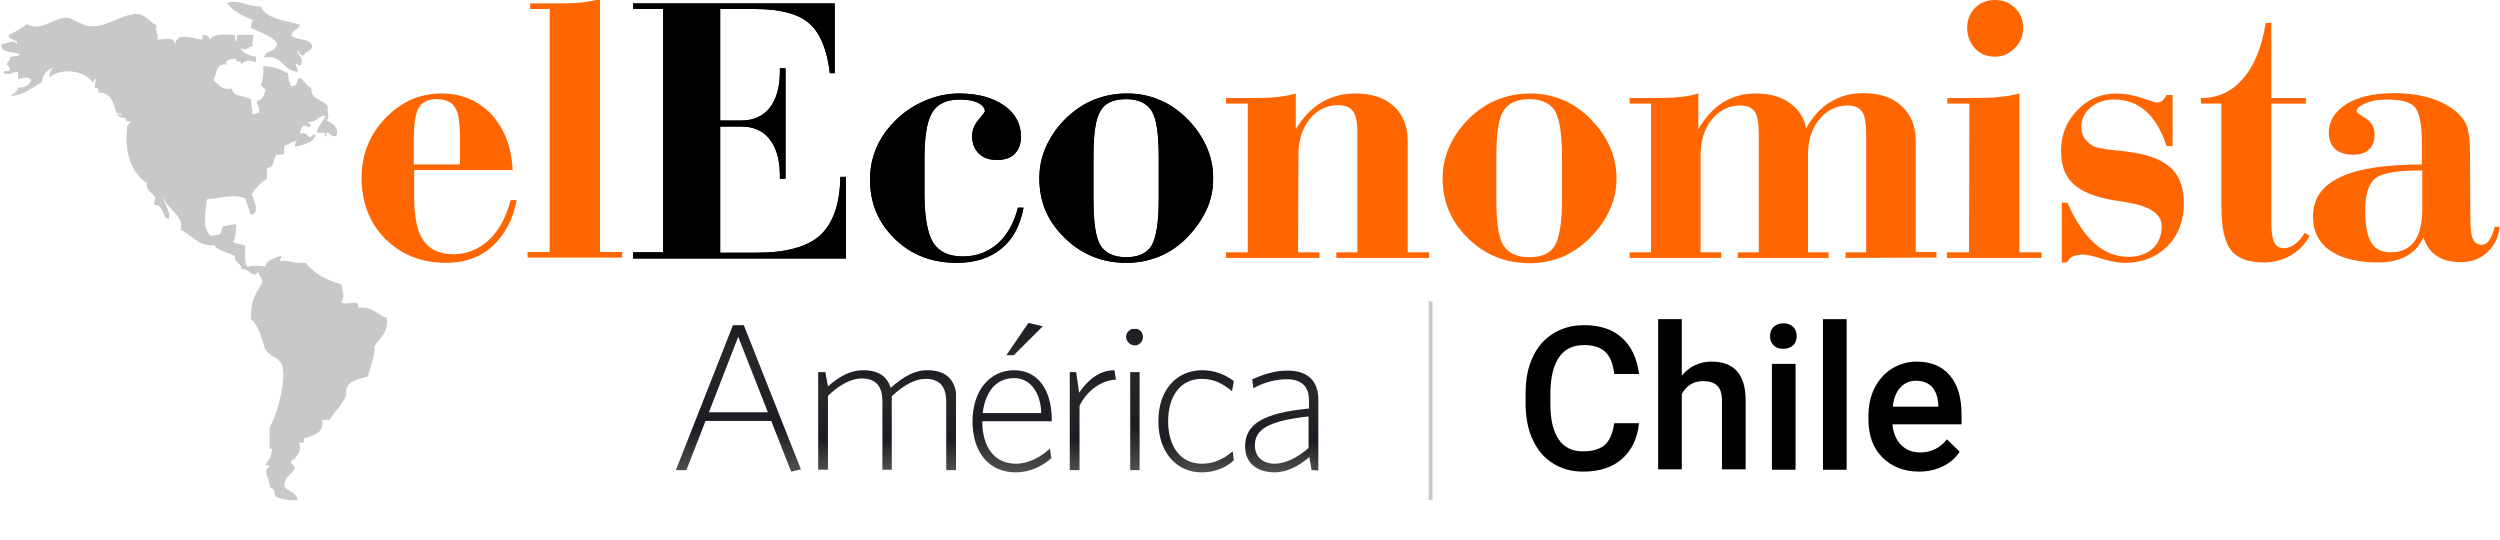 <?xml version="1.0" encoding="utf-8"?>
<!-- Generator: Adobe Illustrator 23.0.3, SVG Export Plug-In . SVG Version: 6.00 Build 0)  -->
<svg version="1.1" id="Capa_1" xmlns="http://www.w3.org/2000/svg" xmlns:xlink="http://www.w3.org/1999/xlink" x="0px" y="0px"
	 viewBox="0 0 665.8 143.9" style="enable-background:new 0 0 665.8 143.9;" xml:space="preserve">
<style type="text/css">
	.st0{fill:#FF6600;}
	.st1{clip-path:url(#SVGID_4_);}
	.st2{clip-path:url(#SVGID_7_);}
	.st3{clip-path:url(#SVGID_9_);}
	.st4{clip-path:url(#SVGID_11_);fill:url(#SVGID_12_);}
	.st5{clip-path:url(#SVGID_14_);fill:url(#SVGID_15_);}
	.st6{clip-path:url(#SVGID_17_);fill:url(#SVGID_18_);}
	.st7{clip-path:url(#SVGID_20_);fill:url(#SVGID_21_);}
	.st8{clip-path:url(#SVGID_23_);fill:url(#SVGID_24_);}
	.st9{clip-path:url(#SVGID_26_);fill:url(#SVGID_27_);}
	.st10{clip-path:url(#SVGID_29_);fill:url(#SVGID_30_);}
	.st11{fill-rule:evenodd;clip-rule:evenodd;fill:#CAC7C7;}
	.st12{enable-background:new    ;}
	.st13{fill:none;stroke:#CAC7C7;stroke-miterlimit:10;}
</style>
<path class="st0" d="M136.5,45.3h-26.2v7.2c0,5.3,0.8,9.2,2.5,11.6c1.7,2.4,4.3,3.6,8,3.6c3.6,0,6.7-1.3,9.4-3.8
	c2.7-2.5,4.6-6.1,5.8-10.6h1.6c-1,5.2-3.2,9.3-6.5,12.3c-3.3,3-7.4,4.4-12.3,4.4c-6.5,0-11.9-2.1-16.2-6.4
	c-4.2-4.2-6.3-9.7-6.3-16.3c0-6.1,2.1-11.4,6.3-15.8c4.2-4.4,9.2-6.6,15-6.6c5.4,0,9.8,1.9,13.4,5.7
	C134.4,34.4,136.3,39.4,136.5,45.3 M122.5,43.8v-7.1c0-4.1-0.4-6.8-1.4-8.2c-0.9-1.4-2.5-2.1-4.9-2.1c-2.2,0-3.8,0.8-4.7,2.3
	c-0.9,1.5-1.3,4.5-1.3,8.9v6.2H122.5L122.5,43.8z"/>
<path class="st0" d="M146.5,2.4h-5.3V0.9h7.9c2.6,0,4.8-0.1,6.3-0.3c1.6-0.2,3.1-0.5,4.4-0.9v67.4h5.9v1.5h-25.2v-1.5h5.9V2.4"/>
<path id="SVGID_1_" d="M168.6,68.7v-1.5h8V2.4h-8V0.9h53.7v18.6H221c-0.7-6.2-2.5-10.6-5.4-13.2s-7.8-3.9-14.4-3.9h-9.4v29.7h5.6
	c3.2,0,5.8-1.1,7.6-3.4s2.7-5.5,2.7-9.6v-0.9h1.5v29.4h-1.5v-0.9c0-4.1-0.9-7.3-2.7-9.6c-1.8-2.3-4.3-3.4-7.6-3.4h-5.6v33.6h9.8
	c7.9,0,13.5-1.6,16.9-4.7c3.4-3.2,5.2-8.3,5.3-15.5h1.5v21.8h-56.7"/>
<g>
	<g>
		<defs>
			<path id="SVGID_2_" d="M168.6,68.7v-1.5h8V2.4h-8V0.9h53.7v18.6H221c-0.7-6.2-2.5-10.6-5.4-13.2s-7.8-3.9-14.4-3.9h-9.4v29.7h5.6
				c3.2,0,5.8-1.1,7.6-3.4s2.7-5.5,2.7-9.6v-0.9h1.5v29.4h-1.5v-0.9c0-4.1-0.9-7.3-2.7-9.6c-1.8-2.3-4.3-3.4-7.6-3.4h-5.6v33.6h9.8
				c7.9,0,13.5-1.6,16.9-4.7c3.4-3.2,5.2-8.3,5.3-15.5h1.5v21.8h-56.7"/>
		</defs>
		<clipPath id="SVGID_4_">
			<use xlink:href="#SVGID_2_"  style="overflow:visible;"/>
		</clipPath>
		<rect x="168.6" y="0.9" class="st1" width="56.6" height="67.8"/>
	</g>
</g>
<path id="SVGID_3_" d="M271.1,55.3h1.5c-0.9,4.7-2.8,8.4-5.9,10.9c-3,2.5-7,3.8-11.9,3.8c-6.6,0-12.1-2.1-16.5-6.4
	s-6.6-9.5-6.6-15.8c0-3.3,0.7-6.4,2.1-9.3c1.4-2.9,3.5-5.5,6.3-7.9c2.2-1.8,4.6-3.2,7.3-4.2c2.6-1,5.3-1.5,8.1-1.5
	c4.9,0,8.9,1.1,11.9,3.2s4.5,4.9,4.5,8.3c0,2-0.6,3.5-1.7,4.6s-2.7,1.6-4.7,1.6c-2.1,0-3.7-0.6-4.8-1.7c-1.2-1.2-1.8-2.7-1.8-4.7
	c0-1.5,0.6-3,1.7-4.3c1.1-1.3,1.7-2.1,1.7-2.2c0-0.9-0.6-1.7-1.8-2.3c-1.2-0.6-2.8-0.9-4.8-0.9c-3.5,0-6,1.1-7.4,3.4
	s-2.1,6.3-2.1,12.3v9.3c0,6.3,0.8,10.6,2.3,13.1c1.6,2.5,4.2,3.7,8,3.7c3.6,0,6.7-1.2,9.3-3.5C268.3,62.5,270.1,59.3,271.1,55.3"/>
<g>
	<g>
		<defs>
			<path id="SVGID_6_" d="M271.1,55.3h1.5c-0.9,4.7-2.8,8.4-5.9,10.9c-3,2.5-7,3.8-11.9,3.8c-6.6,0-12.1-2.1-16.5-6.4
				s-6.6-9.5-6.6-15.8c0-3.3,0.7-6.4,2.1-9.3c1.4-2.9,3.5-5.5,6.3-7.9c2.2-1.8,4.6-3.2,7.3-4.2c2.6-1,5.3-1.5,8.1-1.5
				c4.9,0,8.9,1.1,11.9,3.2s4.5,4.9,4.5,8.3c0,2-0.6,3.5-1.7,4.6s-2.7,1.6-4.7,1.6c-2.1,0-3.7-0.6-4.8-1.7c-1.2-1.2-1.8-2.7-1.8-4.7
				c0-1.5,0.6-3,1.7-4.3c1.1-1.3,1.7-2.1,1.7-2.2c0-0.9-0.6-1.7-1.8-2.3c-1.2-0.6-2.8-0.9-4.8-0.9c-3.5,0-6,1.1-7.4,3.4
				s-2.1,6.3-2.1,12.3v9.3c0,6.3,0.8,10.6,2.3,13.1c1.6,2.5,4.2,3.7,8,3.7c3.6,0,6.7-1.2,9.3-3.5C268.3,62.5,270.1,59.3,271.1,55.3"
				/>
		</defs>
		<clipPath id="SVGID_7_">
			<use xlink:href="#SVGID_6_"  style="overflow:visible;"/>
		</clipPath>
		<rect x="231.6" y="24.9" class="st2" width="41" height="45.1"/>
	</g>
</g>
<path id="SVGID_5_" d="M276.8,47.5c0-3,0.6-5.9,1.9-8.7s3.1-5.3,5.5-7.6c2.3-2.1,4.7-3.7,7.3-4.7c2.6-1,5.4-1.6,8.5-1.6
	s5.9,0.5,8.5,1.6c2.6,1,5,2.6,7.2,4.7c2.4,2.3,4.2,4.8,5.5,7.6s1.9,5.7,1.9,8.7s-0.6,5.9-1.9,8.6c-1.3,2.7-3.1,5.2-5.5,7.6
	c-2.2,2.1-4.6,3.7-7.2,4.7S303.1,70,300,70c-6.4,0-11.9-2.2-16.4-6.6C279,59,276.8,53.7,276.8,47.5 M308.6,53.1V41.8
	c0-6.1-0.6-10.2-1.9-12.3c-1.3-2-3.5-3.1-6.8-3.1s-5.6,1-6.8,3.1c-1.3,2-1.9,6.1-1.9,12.3v11.3c0,6.1,0.6,10.2,1.9,12.3
	c1.3,2,3.5,3.1,6.8,3.1s5.5-1,6.8-3.1C307.9,63.3,308.6,59.2,308.6,53.1z"/>
<g>
	<g>
		<defs>
			<path id="SVGID_8_" d="M276.8,47.5c0-3,0.6-5.9,1.9-8.7s3.1-5.3,5.5-7.6c2.3-2.1,4.7-3.7,7.3-4.7c2.6-1,5.4-1.6,8.5-1.6
				s5.9,0.5,8.5,1.6c2.6,1,5,2.6,7.2,4.7c2.4,2.3,4.2,4.8,5.5,7.6s1.9,5.7,1.9,8.7s-0.6,5.9-1.9,8.6c-1.3,2.7-3.1,5.2-5.5,7.6
				c-2.2,2.1-4.6,3.7-7.2,4.7S303.1,70,300,70c-6.4,0-11.9-2.2-16.4-6.6C279,59,276.8,53.7,276.8,47.5 M308.6,53.1V41.8
				c0-6.1-0.6-10.2-1.9-12.3c-1.3-2-3.5-3.1-6.8-3.1s-5.6,1-6.8,3.1c-1.3,2-1.9,6.1-1.9,12.3v11.3c0,6.1,0.6,10.2,1.9,12.3
				c1.3,2,3.5,3.1,6.8,3.1s5.5-1,6.8-3.1C307.9,63.3,308.6,59.2,308.6,53.1z"/>
		</defs>
		<clipPath id="SVGID_9_">
			<use xlink:href="#SVGID_8_"  style="overflow:visible;"/>
		</clipPath>
		<rect x="276.8" y="24.9" class="st3" width="46.2" height="45.1"/>
	</g>
</g>
<path class="st0" d="M345.7,67.2h5.7v1.5h-24.9v-1.5h5.8V27.6h-5.8v-1.5h7.9c2.4,0,4.4-0.1,6.1-0.3c1.6-0.2,3.2-0.5,4.6-0.9v9.5
	c1.9-3.1,4.1-5.5,6.8-7.1c2.7-1.6,5.7-2.4,9-2.4c4.4,0,7.8,1.1,10.3,3.4s3.7,5.4,3.7,9.3v29.6h5.7v1.5h-24.7v-1.5h5.6V35.4
	c0-2.8-0.4-4.8-1.2-5.8c-0.8-1.1-2.1-1.6-3.9-1.6c-3.1,0-5.6,1.3-7.6,3.7c-2,2.5-3,5.6-3,9.5L345.7,67.2"/>
<path class="st0" d="M384.2,47.5c0-3,0.6-5.9,1.9-8.7s3.1-5.3,5.5-7.6c2.3-2.1,4.7-3.7,7.3-4.7c2.6-1,5.4-1.6,8.5-1.6
	s5.9,0.5,8.5,1.6c2.6,1,5,2.6,7.2,4.7c2.4,2.3,4.2,4.8,5.5,7.6s1.9,5.7,1.9,8.7s-0.6,5.9-1.9,8.6c-1.2,2.7-3.1,5.2-5.5,7.6
	c-2.2,2.1-4.6,3.7-7.2,4.8c-2.6,1-5.4,1.6-8.5,1.6c-6.4,0-11.9-2.2-16.4-6.6C386.4,59,384.2,53.7,384.2,47.5 M416,53.1V41.8
	c0-6.1-0.7-10.2-1.9-12.3c-1.3-2-3.6-3.1-6.8-3.1c-3.3,0-5.5,1-6.9,3.1c-1.3,2-1.9,6.1-1.9,12.3v11.3c0,6.1,0.6,10.2,1.9,12.3
	c1.3,2,3.6,3.1,6.9,3.1s5.5-1,6.8-3.1C415.3,63.3,416,59.2,416,53.1z"/>
<path class="st0" d="M491.5,68.7v-1.5h5.5V35.5c0-2.8-0.4-4.8-1.1-5.8c-0.8-1.1-2-1.6-3.9-1.6c-3,0-5.5,1.3-7.5,3.7
	c-2,2.5-3,5.6-3,9.5v25.9h5.5v1.5h-24.2v-1.5h5.6V35.5c0-2.8-0.4-4.8-1.1-5.8c-0.8-1.1-2-1.6-3.9-1.6c-3,0-5.5,1.3-7.5,3.7
	c-2,2.5-3,5.6-3,9.5v25.9h5.5v1.5H434v-1.5h5.7V27.6H434v-1.5h7.7c2.2,0,4.2-0.1,6-0.3c1.7-0.2,3.3-0.5,4.6-0.9v9.5
	c1.8-3.1,4-5.5,6.5-7.1c2.6-1.6,5.5-2.4,8.8-2.4c3.6,0,6.6,0.8,9,2.5s3.9,4,4.4,6.8c1.7-3.1,3.8-5.4,6.4-7s5.5-2.4,8.8-2.4
	c4.3,0,7.7,1.1,10.2,3.4s3.8,5.4,3.8,9.3v29.6h5.5v1.5L491.5,68.7"/>
<path class="st0" d="M524.5,27.6h-5.9v-1.5h7.9c2.3,0,4.4-0.1,6.2-0.3c1.9-0.2,3.6-0.5,5.1-0.9v42.3h5.9v1.5h-25.2v-1.5h5.9
	L524.5,27.6 M523.9,7.4c0-2.1,0.7-3.9,2.1-5.3c1.4-1.4,3.2-2.1,5.3-2.1s3.9,0.7,5.3,2.1c1.5,1.4,2.2,3.2,2.2,5.3s-0.7,3.9-2.2,5.4
	s-3.2,2.3-5.3,2.3c-2.2,0-3.9-0.7-5.3-2.2C524.6,11.4,523.9,9.6,523.9,7.4z"/>
<path class="st0" d="M549.1,69.9V54h1.5c2.2,5,4.7,8.6,7.3,10.9c2.7,2.4,5.7,3.5,9,3.5c2.7,0,4.8-0.8,6.4-2.2c1.6-1.5,2.4-3.5,2.4-6
	c0-3.3-3.3-5.4-9.8-6.4c-1.4-0.2-2.5-0.4-3.2-0.5c-4.9-0.9-8.5-2.3-10.6-4.4c-2.2-2-3.2-5-3.2-8.7c0-4.2,1.4-7.9,4.3-10.8
	c2.8-3,6.3-4.5,10.5-4.5c2.1,0,4.3,0.4,6.7,1.2c2.4,0.8,3.7,1.2,3.9,1.2c0.6,0,1.2-0.1,1.6-0.5s0.8-0.9,1.1-1.5h1.6v13.6H577
	c-1.3-4.1-3.2-7.2-5.5-9.3c-2.3-2-5.1-3.1-8.4-3.1c-2.5,0-4.6,0.7-6.3,2.1s-2.5,3.2-2.5,5.3c0,1,0.3,1.9,0.7,2.7
	c0.5,0.8,1.2,1.5,2.1,2.1c0.9,0.6,2.9,1,6,1.3c3,0.3,5.4,0.6,7,1c4.1,0.9,7,2.4,8.8,4.5s2.7,5,2.7,8.6c0,4.8-1.5,8.6-4.4,11.5
	s-6.7,4.4-11.5,4.4c-1.6,0-3.6-0.4-6-1.1c-2.4-0.8-4.1-1.1-5-1.1c-1.1,0-2,0.2-2.7,0.5s-1.2,0.9-1.5,1.6H549.1"/>
<path class="st0" d="M586.1,26.1h0.2c4.4,0,8.1-1.7,11.1-5.2s5-8.4,6-14.8h1.5v20h9.2v1.5h-9.2v32c0,2.4,0.3,4,0.8,5
	c0.5,1,1.3,1.5,2.5,1.5c1.1,0,2.1-0.4,3-1.1c1-0.7,1.8-1.7,2.6-3l1.3,0.8c-1.2,2.2-2.8,3.9-5,5.2s-4.7,1.9-7.3,1.9
	c-4,0-6.9-1.1-8.6-3.2c-1.7-2.2-2.6-6-2.6-11.4V27.6h-5.4L586.1,26.1"/>
<path class="st0" d="M657.9,58.1c0,2.7,0.2,4.6,0.7,5.6s1.2,1.5,2.3,1.5c0.8,0,1.5-0.4,2-1.2c0.6-0.8,1.1-2,1.5-3.6h1.3
	c-0.3,2.8-1.4,5-3.3,6.8c-1.9,1.8-4.3,2.6-7,2.6s-4.8-0.5-6.4-1.6c-1.7-1.1-2.8-2.7-3.6-5c-1,2.2-2.5,3.9-4.5,5s-4.5,1.7-7.4,1.7
	c-5.7,0-10-1.1-13-3.2s-4.5-5.1-4.5-9.1c0-4.7,2.4-8.1,7.2-10.4c4.8-2.3,12.1-3.4,21.8-3.4v-6c0-4.8-0.7-7.9-1.9-9.3
	c-1.3-1.4-3.8-2-7.5-2c-2.2,0-4,0.3-5.6,1s-2.4,1.4-2.4,2.1c0,0.3,0.4,0.6,1.3,1.2c0.9,0.5,1.6,1,2,1.4c0.5,0.5,0.9,1,1.1,1.6
	c0.3,0.6,0.4,1.3,0.4,2.1c0,1.7-0.5,3-1.5,3.9c-1,1-2.4,1.4-4.2,1.4c-2.1,0-3.7-0.5-4.8-1.5s-1.7-2.5-1.7-4.4c0-3.1,1.6-5.6,4.7-7.6
	c3.1-1.9,7.3-2.9,12.6-2.9c3,0,5.7,0.3,8.2,0.9s4.7,1.5,6.6,2.7c2,1.3,3.4,2.7,4.3,4.3c0.8,1.6,1.2,4.2,1.2,7.7L657.9,58.1
	 M645.1,45.4h-0.9c-5.8,0-9.7,0.7-11.5,2c-1.8,1.4-2.8,4.2-2.8,8.4c0,4.1,0.5,7.1,1.6,8.8c1.1,1.8,2.8,2.6,5.3,2.6
	c2.7,0,4.8-1,6.2-2.9s2.1-4.8,2.1-8.7L645.1,45.4L645.1,45.4z"/>
<g>
	<g>
		<g>
			<defs>
				<path id="SVGID_10_" d="M210.7,125.6l-5.3-13.5h-17.5l-5.1,13.1H180l15.2-38.6h2.9l15.2,38.4L210.7,125.6 M196.6,89.7l-7.8,20.1
					h15.7L196.6,89.7z"/>
			</defs>
			<clipPath id="SVGID_11_">
				<use xlink:href="#SVGID_10_"  style="overflow:visible;"/>
			</clipPath>
			
				<linearGradient id="SVGID_12_" gradientUnits="userSpaceOnUse" x1="-71.234" y1="-67.052" x2="-67.19" y2="-67.052" gradientTransform="matrix(0 -9.643 9.643 0 843.263 -561.344)">
				<stop  offset="0" style="stop-color:#4F4F4E"/>
				<stop  offset="0.303" style="stop-color:#1D1C23"/>
				<stop  offset="0.806" style="stop-color:#29272A"/>
				<stop  offset="1" style="stop-color:#1D1C23"/>
			</linearGradient>
			<rect x="180" y="86.6" class="st4" width="33.3" height="39"/>
		</g>
	</g>
	<g>
		<g>
			<defs>
				<path id="SVGID_13_" d="M252,125.2V107c0-4-1.7-6.1-5.5-6.1c-2.8,0-5.7,1.6-9,4.6v19.6H235v-18.2c0-4-1.7-6.1-5.5-6.1
					c-2.8,0-5.8,1.6-9,4.6v19.7h-2.6v-26h1.9l0.7,3.8c3.1-2.7,6-4.3,9.4-4.3c4.1,0,6.4,1.7,7.3,4.7c3.3-2.9,6.2-4.7,9.8-4.7
					c5.4,0,7.8,3,7.8,8.2v18.5L252,125.2"/>
			</defs>
			<clipPath id="SVGID_14_">
				<use xlink:href="#SVGID_13_"  style="overflow:visible;"/>
			</clipPath>
			
				<linearGradient id="SVGID_15_" gradientUnits="userSpaceOnUse" x1="-97.536" y1="-62.583" x2="-93.499" y2="-62.583" gradientTransform="matrix(0 -6.602 6.602 0 649.345 -518.663)">
				<stop  offset="0" style="stop-color:#4F4F4E"/>
				<stop  offset="0.303" style="stop-color:#1D1C23"/>
				<stop  offset="0.806" style="stop-color:#29272A"/>
				<stop  offset="1" style="stop-color:#1D1C23"/>
			</linearGradient>
			<rect x="217.8" y="98.5" class="st5" width="36.8" height="26.7"/>
		</g>
	</g>
	<g>
		<g>
			<defs>
				<path id="SVGID_16_" d="M280.1,112.2h-18.5c0,6.7,3.1,11.3,9,11.3c3.2,0,6.5-1.7,9-4l0.4,2.5c-2.4,2.2-5.8,3.8-9.5,3.8
					c-6.9,0-11.5-5.1-11.5-13.6c0-8.4,4.8-13.6,11.1-13.6c6.7,0,10,5.8,10,13.1C280.1,111.8,280.1,112,280.1,112.2 M270.1,100.7
					c-5,0-7.7,3.8-8.4,9.3h15.6C277.2,104.9,274.6,100.7,270.1,100.7z M270,94.6h-2l5.9-8.6l3.8,0.9L270,94.6z"/>
			</defs>
			<clipPath id="SVGID_17_">
				<use xlink:href="#SVGID_16_"  style="overflow:visible;"/>
			</clipPath>
			
				<linearGradient id="SVGID_18_" gradientUnits="userSpaceOnUse" x1="-69.959" y1="-61.489" x2="-65.92" y2="-61.489" gradientTransform="matrix(0 -9.866 9.866 0 876.21 -564.433)">
				<stop  offset="0" style="stop-color:#4F4F4E"/>
				<stop  offset="0.303" style="stop-color:#1D1C23"/>
				<stop  offset="0.806" style="stop-color:#29272A"/>
				<stop  offset="1" style="stop-color:#1D1C23"/>
			</linearGradient>
			<rect x="259" y="85.9" class="st6" width="21.1" height="39.9"/>
		</g>
	</g>
	<g>
		<g>
			<defs>
				<path id="SVGID_19_" d="M287.5,108.1v17.2h-2.6V99.1h1.7l0.8,5.5c2-3,5.1-6,9.4-6l0.4,2.5C292.9,101.3,289.2,104.5,287.5,108.1"
					/>
			</defs>
			<clipPath id="SVGID_20_">
				<use xlink:href="#SVGID_19_"  style="overflow:visible;"/>
			</clipPath>
			
				<linearGradient id="SVGID_21_" gradientUnits="userSpaceOnUse" x1="-97.536" y1="-56.337" x2="-93.499" y2="-56.337" gradientTransform="matrix(0 -6.602 6.602 0 662.915 -518.663)">
				<stop  offset="0" style="stop-color:#4F4F4E"/>
				<stop  offset="0.303" style="stop-color:#1D1C23"/>
				<stop  offset="0.806" style="stop-color:#29272A"/>
				<stop  offset="1" style="stop-color:#1D1C23"/>
			</linearGradient>
			<rect x="284.8" y="98.5" class="st7" width="12.4" height="26.7"/>
		</g>
	</g>
	<g>
		<g>
			<defs>
				<path id="SVGID_22_" d="M302.2,92c-1.2,0-2.3-1.1-2.3-2.3c0-1.2,1.1-2.2,2.3-2.2c1.2,0,2.2,1,2.2,2.2
					C304.4,91,303.4,92,302.2,92 M303.5,125.2H301V99.1h2.5V125.2z"/>
			</defs>
			<clipPath id="SVGID_23_">
				<use xlink:href="#SVGID_22_"  style="overflow:visible;"/>
			</clipPath>
			
				<linearGradient id="SVGID_24_" gradientUnits="userSpaceOnUse" x1="-73.158" y1="-58.54" x2="-69.115" y2="-58.54" gradientTransform="matrix(0 -9.325 9.325 0 848.049 -556.966)">
				<stop  offset="0" style="stop-color:#4F4F4E"/>
				<stop  offset="0.303" style="stop-color:#1D1C23"/>
				<stop  offset="0.806" style="stop-color:#29272A"/>
				<stop  offset="1" style="stop-color:#1D1C23"/>
			</linearGradient>
			<rect x="299.9" y="87.6" class="st8" width="4.5" height="37.7"/>
		</g>
	</g>
	<g>
		<g>
			<defs>
				<path id="SVGID_25_" d="M320,125.8c-6.4,0-11.5-5-11.5-13.6c0-8.7,5.1-13.6,11.7-13.6c3.3,0,6.2,1.2,8.4,2.9l-0.5,2.7
					c-2.6-2.2-5-3.3-8.1-3.3c-5.6,0-8.9,4.6-8.9,11.3c0,6.6,3.2,11.3,9,11.3c2.9,0,5.5-1,8.2-3.3l0.3,2.4
					C326.4,124.6,323.5,125.8,320,125.8"/>
			</defs>
			<clipPath id="SVGID_26_">
				<use xlink:href="#SVGID_25_"  style="overflow:visible;"/>
			</clipPath>
			
				<linearGradient id="SVGID_27_" gradientUnits="userSpaceOnUse" x1="-95.859" y1="-53.472" x2="-91.814" y2="-53.472" gradientTransform="matrix(0 -6.742 6.742 0 679.166 -520.499)">
				<stop  offset="0" style="stop-color:#4F4F4E"/>
				<stop  offset="0.303" style="stop-color:#1D1C23"/>
				<stop  offset="0.806" style="stop-color:#29272A"/>
				<stop  offset="1" style="stop-color:#1D1C23"/>
			</linearGradient>
			<rect x="308.5" y="98.5" class="st9" width="20.3" height="27.3"/>
		</g>
	</g>
	<g>
		<g>
			<defs>
				<path id="SVGID_28_" d="M349.3,125.2l-0.6-3.5c-2.7,2.4-6,4.1-9.2,4.1c-4.4,0-7.9-2.2-7.9-6.9c0-5.8,4.5-8.9,17-10.1v-2.3
					c0-3.7-2.2-5.5-5.8-5.5c-3,0-6.1,0.8-9,2.4l-0.3-2.4c3-1.3,6-2.3,9.4-2.3c5.3,0,8.2,2.7,8.2,7.7v18.9L349.3,125.2 M348.5,110.9
					c-10.8,1.2-14.3,3.5-14.3,7.7c0,3.3,2.4,4.9,5.3,4.9c2.8,0,6.2-1.7,9-4.2V110.9z"/>
			</defs>
			<clipPath id="SVGID_29_">
				<use xlink:href="#SVGID_28_"  style="overflow:visible;"/>
			</clipPath>
			
				<linearGradient id="SVGID_30_" gradientUnits="userSpaceOnUse" x1="-96.037" y1="-50.908" x2="-91.994" y2="-50.908" gradientTransform="matrix(0 -6.728 6.728 0 683.787 -520.293)">
				<stop  offset="0" style="stop-color:#4F4F4E"/>
				<stop  offset="0.303" style="stop-color:#1D1C23"/>
				<stop  offset="0.806" style="stop-color:#29272A"/>
				<stop  offset="1" style="stop-color:#1D1C23"/>
			</linearGradient>
			<rect x="331.5" y="98.6" class="st10" width="19.6" height="27.2"/>
		</g>
	</g>
</g>
<path class="st11" d="M79.2,13.3c0.1,1.7,1.9,2,0.9,4.1c-0.9,0.2-0.9-0.5-1.4-0.6c0,0.9,0.6,1.3,0.6,2.3c-4.1-0.2-3.9-4.6-9-3.8
	c0.5-2.2,3.1-1.1,3.5-3.8c-1.5-2.1-4.6-2.8-7-4.1c0.1-0.8,0.1-1.6,0.6-2c-2.7-1.1-5.3-2.4-7-4.6c3.4-1.1,5.5,1.1,9,0.9
	c1.7,3.5,6.5,3.7,10.5,4.9c-0.3,1.4-2.2,1.3-2.3,2.9c1.4,1.3,4.8,0.6,5.5,2.6c0.2,1.8-2.4,1.6-2,2.6C79.6,15.1,79.9,13.7,79.2,13.3"
	/>
<path class="st11" d="M79.5,37.4c-0.7-0.1-2.7,1-3.8,1.5c0,0.7,0,1.4,0,2c-0.4,0.4-1.3,0.3-2,0.3c-1.1,0.9-0.4,3.6-2.6,3.5
	c0,1,0,1.9,0,2.9c-1.7,1-2.9,2.5-4.1,4.1c0.4,1.3,2.6,5.2-0.3,5.5c-0.3-1.6-1-2.9-1.4-4.4c-3.4-1.2-6.6,0-10.2,0.3
	c-0.3,3.1-1.4,7.4,0.9,9.6c1.2,0.2,1.7-0.3,2.6-0.3c0.4-0.7,0.4-1.8,0.9-2.3c1.5,0.2,2-0.5,3.5-0.3c-0.2,1.6-0.2,3.5-0.9,4.6
	c0.8,0.7,2.4,0.5,3.2,1.1c0.1,1.9-0.4,4.5,0.6,5.5c1.7-0.2,3-0.4,4.6,0c0.6-1.8,2.6-2.3,4.4-2.9c0.2,0.8-0.4,0.8-0.3,1.5
	c2.4-0.6,4,0.9,6.7,0.3c2.2,2.9,5.6,4.7,9.6,5.8c0.2,1.7,1.1,3.2,0,4.6c0.7,1.5,4.9-1.1,4.6,1.7c3.9-0.5,4.9,1.9,7.5,2.6
	c0.5,4.1-1.8,5.3-3.2,7.5c0,3.3-1.2,5.4-1.8,8.1c-2.6,1-6.3,1-5.8,5.2c-1.1,2.5-3.1,4.1-4.4,6.4c-0.7,0-1.3,0-2,0
	c0.5,3.7-2.3,4.1-4.6,4.9c-0.4,0.1-0.3,0.7-0.3,1.2c-0.5,0-0.9,0-1.4,0c1.2,1.7-0.5,4.2-2,4.9c-0.1,1.1,1.2,0.8,0.9,2
	c-0.7,1.9-2.9,2.1-2.6,4.9c1.1,1.3,3.2,1.4,3.5,3.5c-2.8,0.1-4.1-0.1-6.1-1.1c0.1-1.4-0.4-2.2-1.4-2.3c0.4-2-2.2-4.4,0-5.5
	c0.1-0.7-1.3,0.2-0.9-0.9c0.9-1.3,1.5-2,1.5-3.8c-0.1-0.5-0.5,0.3-0.6-0.3c0-1.9,0-3.7,0-5.5c1.5-2.2,4.3-10.9,3.5-15.9
	c-0.5-3.1-4-2.6-4.9-5.5c-0.9-2.8-1.6-5.8-3.5-7.3c-0.4-4.5,1.2-7.1,2.9-9.6c0.3-1.7-1-1.7-0.9-3.2c-1.6,2.2-2.3-0.9-4.6-0.6
	c0-1.8-1.9-1.5-1.7-3.5c-1.8-1-4.4-1.2-5.5-2.9c-4.6,0.3-5.9-2.8-9-4c1.1-4-3.7-5.4-4.7-9c-0.1,1.3,2.3,4.1,1.5,6.1
	c-1.9-0.6-1.2-3.9-3.8-3.8c0-0.7-0.1-1.4,0.3-1.7c-0.4-1.7-2.6-1.6-2.3-4.1c-4-2.9-6.1-7.6-5.2-15.4c0.7,0,0.4-1.4,1.2-0.6
	c-0.3-0.9-1-0.1-1.8-0.9c0.1-0.4,0.3,0,0.6,0c-0.5-0.7-1.6-0.4-2.6-1.1c0-0.7,1-0.1,1.2,0c-0.1-0.6-0.7-0.6-1.4-0.6
	c-0.9-2.5-1.3-5.6-4.9-5.5c0.1-0.8,0.1-1.5-0.9-1.2c0-1-0.2-2.1,0.6-2.3c-1.1-0.4-0.6,0.8-1.4,0.6c-2-3.1-8.4-3.8-11.3-1.2
	c-0.1-1.3,0.4-2.1,1.2-2.6c-2,0.5-3.2,2.1-3.2,3.8c-2.6,1.5-4.7,3.5-8.4,3.8c0.7-0.8,1.9-1,2-2.3c2,0.1,3.1-0.6,3.5-2
	c-0.6-1-2.4-0.5-3.5-0.3c0-0.6,0-1.1,0-1.8c-1.7-0.1-2,0.9-3.8,0.3c-0.3-1.1,1.5-0.2,1.7-0.9c-0.2-0.5-0.4-1.2-0.9-1.4
	c0.2-0.8,0.9-1,0.9-2c0.8-0.3,2-0.1,2.6-0.6c-1.4-1.2-5.2,0-4.9-2.9c1.6,0.1,2.9-1.4,4.1,0C5,10.3,2.2,11,2.3,9.3
	c1.8-0.8,3.4-1.8,4.9-2.9c3.7,2.2,7.1-1.7,10.4-1.7c1.8,0,4.1,2.2,6.7,2.3c4.5,0.2,8.9-3.8,12.8-3.2c1.8,0.3,3.2,2.5,4.6,2.9
	c-0.5,1.9,0.9,3.1,0,3.8c2.2,0.2,4.5-1.1,4.9,1.2c0.7-3.1,4.3-1.6,7-1.2c0.8,0.2-0.2-1.4,0.6-1.2c1.1,0,1.6,0.6,1.7,1.4
	c0.8-1.9,4-1.5,6.7-1.4c0,0.6,0,1.2,0,1.8c0.5-0.3,0.6-0.9,0.6-1.8c1.5,0,2.9,0,4.4,0c-0.3,0.8-0.4,1.8-0.3,2.9
	c-1.3,0.4-2,1.5-3.2,0.6c0,1,2.4,2.1,4.1,2.3c0,0.5,0,1,0,1.5c-1.8-0.7-2.9-0.6-4.1,0.6c0.6-1.5-1.7-0.2-1.2-1.7
	c-0.9,0.5-3-0.1-2.6,1.7c-2.9-0.5-2.5,2.6-3.5,4.1c1.4,1,2.1,2.8,4.9,2.3c0.4,2.3,3.6,1.8,5.2,2.9c-0.2,1.6,0.4,2.4,0.3,3.8
	c0.9,0.2,1.1-0.3,1.8-0.3c0.3-1.6-0.6-1.9-0.6-3.2c1.6-0.1,2-1.5,2.3-2.9c-0.3-0.4-0.8-0.7-1.2-1.1c0.4-1.6,0.8-3.1,0.6-5.2
	c2.8,0.1,4.8,0.9,6.7,2c-0.2,1.5,0.4,2.1,0.6,3.2c2.1,0.6,1.4-1.5,2.3-2c1.6,0.3,1.6,2.2,3.2,2.6c-0.2,3.3,3.2,3,4.4,4.9
	c-0.2,1.8,0.6,2.8-0.3,3.8c1.6,0.7,3.3,1.9,2.6,4.1c-1.3,0.3-1.6-0.5-2.3-0.9c-0.7-0.1,0.2,1.3-0.9,0.9c0.9-1.3-0.9-0.7-2-0.9
	c0.3-1.9,1.6-2.9,2.3-4.4c-1.5-0.6-2.3,1.9-4.6,1.5c-0.9,0.3,1.1,0.2,0.6,1.2c-0.6,0.6-1.1-0.1-1.8-0.3c-0.5,0.7-1.1,1.2-0.9,2.6
	c0.4-1,2-0.2,2.3,0.6c0.9,0.1,0.7-0.9,1.8-0.6c-0.8,2.2-3.2,2.6-5.5,3.2C78.4,37.8,78.9,37.6,79.5,37.4"/>
<g class="st12">
	<path d="M436.5,112.7c-0.4,4-1.9,7.2-4.5,9.5c-2.6,2.3-6.1,3.4-10.4,3.4c-3,0-5.7-0.7-8-2.2c-2.3-1.4-4.1-3.5-5.3-6.1
		c-1.3-2.6-1.9-5.7-2-9.2v-3.5c0-3.6,0.6-6.7,1.9-9.5s3.1-4.8,5.5-6.3c2.4-1.5,5.1-2.2,8.2-2.2c4.2,0,7.6,1.1,10.1,3.4
		s4,5.5,4.5,9.6h-6.6c-0.3-2.7-1.1-4.7-2.4-5.9s-3.1-1.8-5.6-1.8c-2.9,0-5.1,1-6.6,3.1s-2.3,5.2-2.4,9.2v3.4c0,4.1,0.7,7.2,2.2,9.4
		s3.6,3.2,6.5,3.2c2.6,0,4.5-0.6,5.8-1.7c1.3-1.2,2.1-3.1,2.5-5.8H436.5z"/>
	<path d="M448,99.9c2.1-2.4,4.7-3.6,7.8-3.6c6,0,9.1,3.4,9.1,10.3v18.4h-6.3v-18.2c0-1.9-0.4-3.3-1.3-4.1c-0.8-0.8-2.1-1.2-3.7-1.2
		c-2.5,0-4.4,1.1-5.7,3.4v20.1h-6.3V85h6.3V99.9z"/>
	<path d="M471.4,89.5c0-1,0.3-1.8,0.9-2.4c0.6-0.6,1.5-1,2.6-1c1.1,0,2,0.3,2.7,1c0.6,0.6,0.9,1.5,0.9,2.4c0,1-0.3,1.8-0.9,2.4
		c-0.6,0.6-1.5,1-2.7,1c-1.1,0-2-0.3-2.6-1C471.7,91.3,471.4,90.5,471.4,89.5z M478.2,125.1h-6.3V96.9h6.3V125.1z"/>
	<path d="M491.8,125.1h-6.3V85h6.3V125.1z"/>
	<path d="M511.1,125.6c-4,0-7.3-1.3-9.8-3.8c-2.5-2.5-3.7-5.9-3.7-10.1v-0.8c0-2.8,0.5-5.3,1.6-7.5s2.6-3.9,4.6-5.2
		c2-1.2,4.2-1.9,6.6-1.9c3.8,0,6.8,1.2,8.9,3.7s3.1,5.9,3.1,10.4v2.6H504c0.2,2.3,1,4.2,2.3,5.5c1.4,1.4,3.1,2,5.1,2
		c2.9,0,5.3-1.2,7.1-3.5l3.4,3.3c-1.1,1.7-2.6,3-4.5,3.9C515.6,125.1,513.4,125.6,511.1,125.6z M510.3,101.4c-1.7,0-3.1,0.6-4.2,1.8
		s-1.8,2.9-2,5.1h12.1v-0.5c-0.1-2.1-0.7-3.7-1.7-4.8C513.5,102,512.1,101.4,510.3,101.4z"/>
</g>
<line class="st13" x1="381" y1="80.3" x2="381" y2="133.2"/>
</svg>
